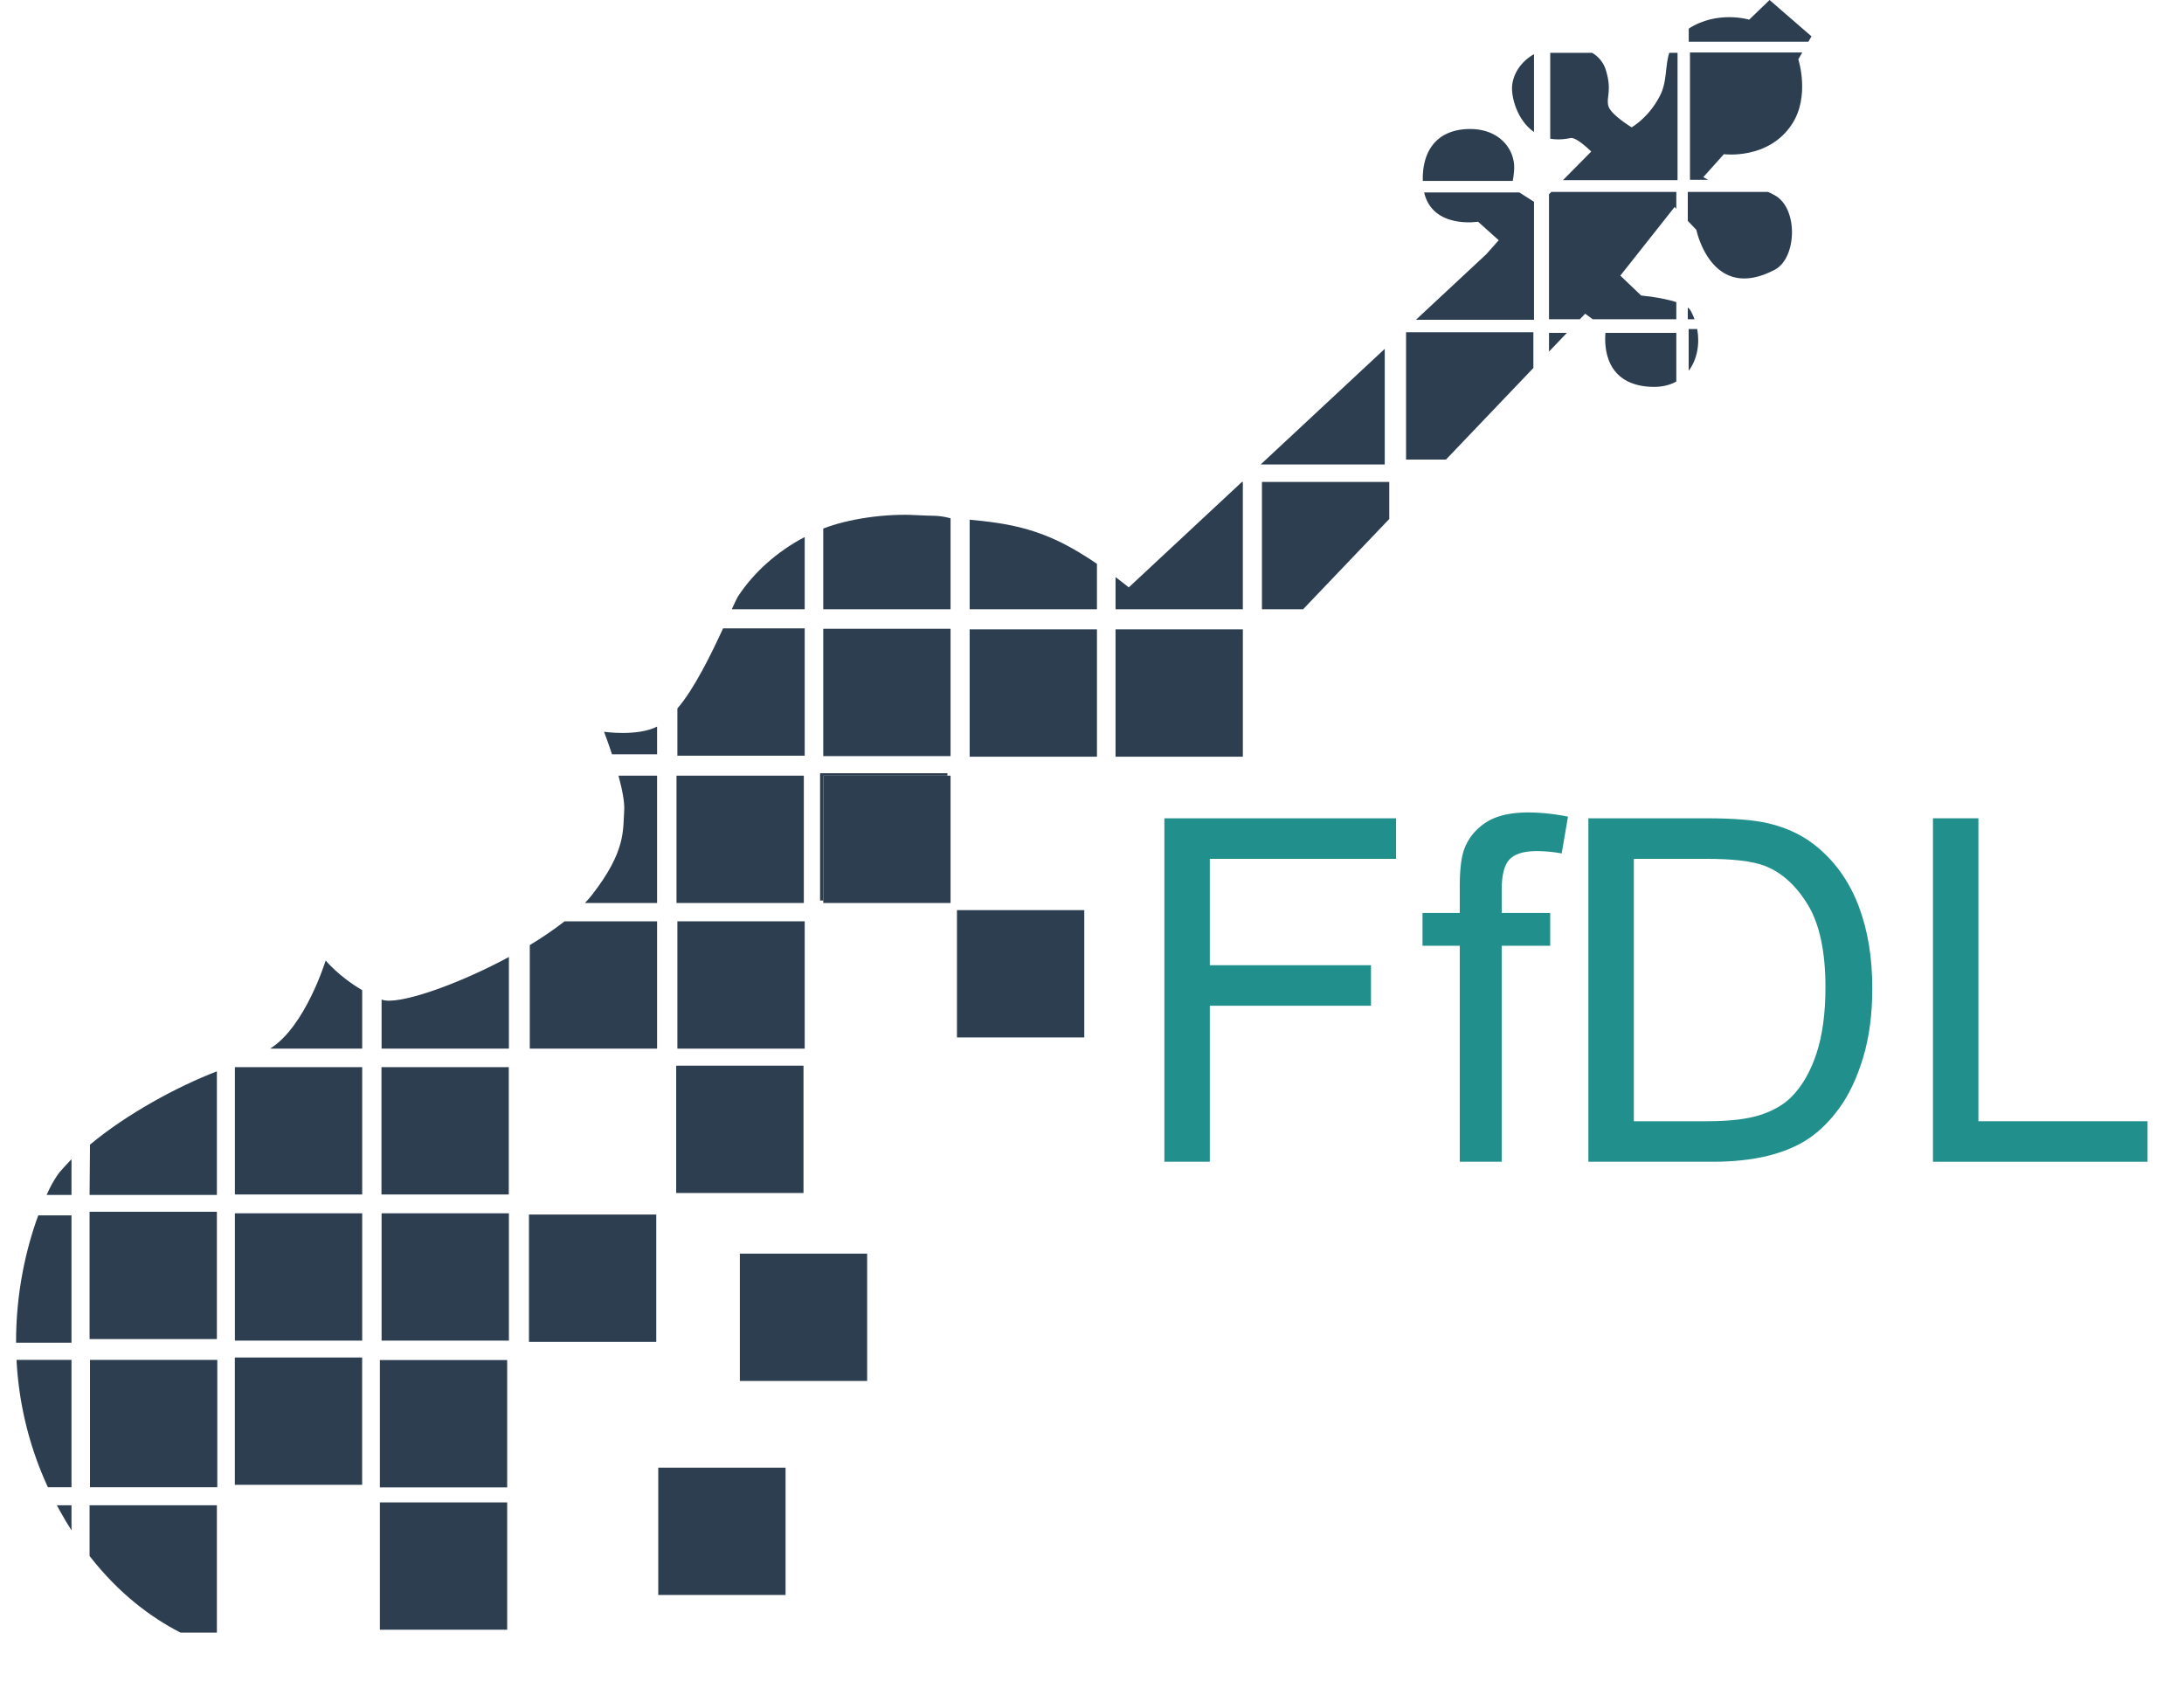 <svg id="Layer_1" data-name="Layer 1" xmlns="http://www.w3.org/2000/svg" viewBox="0 0 4559.866 3510.131"><defs><style>.cls-1{fill:#2c3e50;}.cls-2{fill:#21908d;}</style></defs><title>ffdl</title><rect class="cls-1" x="1544.69" y="2617.103" width="265.793" height="265.793"/><polygon class="cls-1" points="1977.988 1619.303 1977.988 1614.184 1712.196 1614.184 1712.196 1879.977 1718.817 1879.977 1718.817 1619.303 1977.988 1619.303"/><rect class="cls-1" x="1411.794" y="2224.724" width="265.793" height="265.792"/><rect class="cls-1" x="1374.344" y="3063.901" width="265.792" height="265.792"/><rect class="cls-1" x="1104.398" y="2535.462" width="265.793" height="265.792"/><rect class="cls-1" x="793.117" y="2839.264" width="265.793" height="265.792"/><path class="cls-1" d="M3525.689,774.102c17.769-23.486,23.532-56.08,17.798-87.167h-17.798Z"/><rect class="cls-1" x="1414.307" y="1923.351" width="265.792" height="265.793"/><rect class="cls-1" x="1412.461" y="1619.303" width="265.793" height="265.793"/><polygon class="cls-1" points="1984.61 1885.096 1984.61 1619.303 1977.988 1619.303 1718.817 1619.303 1718.817 1879.977 1718.817 1885.096 1984.61 1885.096"/><path class="cls-1" d="M1106.106,2189.144h265.793v-265.793h-193.228a729.351,729.351,0,0,1-72.565,49.592Z"/><path class="cls-1" d="M796.724,2189.144h265.793v-191.312c-111.229,60.034-233.591,101.312-265.04,89.074-.252-.098-.501-.2-.753-.299Z"/><path class="cls-1" d="M1236.865,1867.071c-4.638,5.988-9.853,12.003-15.565,18.024h150.598v-265.793h-80.6c7.519,27.596,13.162,55.206,11.946,72.843C1300.402,1733.348,1307.019,1776.509,1236.865,1867.071Z"/><rect class="cls-1" x="1718.817" y="1312.676" width="265.793" height="265.792"/><path class="cls-1" d="M1414.307,1577.608h265.792V1311.816H1509.681c-25,54.259-60.68,127.194-95.374,167.128Z"/><path class="cls-1" d="M1913.68,1075.474c-62.933-3.934-142.718,7.41-194.863,27.947v168.42h265.793V1081.919C1956.628,1074.7,1947.332,1077.577,1913.68,1075.474Z"/><rect class="cls-1" x="2024.494" y="1313.891" width="265.793" height="265.793"/><path class="cls-1" d="M2290.286,1177.058c-17.273-11.718-36.529-23.931-56.006-34.672-68.901-37.999-129.679-50.389-209.787-57.426v186.882h265.793Z"/><path class="cls-1" d="M2329.075,1204.747v67.094h265.793v-265.793h-1.855l-236.299,220.188S2346.061,1217.467,2329.075,1204.747Z"/><polygon class="cls-1" points="2900.553 1006.048 2634.76 1006.048 2634.76 1271.841 2720.74 1271.841 2900.553 1083.453 2900.553 1006.048"/><polygon class="cls-1" points="2891.145 728.243 2632.077 969.647 2891.145 969.647 2891.145 728.243"/><polygon class="cls-1" points="3201.46 693.604 2935.667 693.604 2935.667 959.397 3018.963 959.397 3201.46 768.198 3201.46 693.604"/><path class="cls-1" d="M2956.323,667.508h246.439V421.273l-30.72-19.557H2973.393c17.505,76.666,112.633,61.176,112.633,61.176l43.083,38.651-25.98,29.168Z"/><path class="cls-1" d="M3426.561,617.003l-43.54-41.625L3496.317,432.141s3.049,3.202,3.564,3.742v-35.254H3238.912l-4.824,4.875v260.918h64.515l10.994-11.519,15.585,11.519h174.698V630.666C3469.052,620.75,3426.561,617.003,3426.561,617.003Z"/><path class="cls-1" d="M3236.651,289.516c12.347,2.17,26.343,2.003,42.16-1.326,12.674-2.667,43.46,28.2,43.46,28.2l-59.101,59.725h239.273V110.322h-17.317c-8.758,28.62-4.572,59.771-18.625,88.002-23.554,47.317-59.885,67.438-59.885,67.438s-44.781-26.99-48.817-45.38c-4.037-18.389,7.688-32.097-4.721-73.099a62.748,62.748,0,0,0-28.933-36.961h-87.495Z"/><path class="cls-1" d="M3528.415,109.539V375.331h37.875l-10.089-5.503,43.018-47.958s93.171,12.36,142.301-62.91c38.047-58.291,13.075-135.087,13.075-135.087l8.214-14.334Z"/><path class="cls-1" d="M3525.852,87.025h249.858l6.4-11.168L3694.583,0l-42.555,41.08S3585.868,20.943,3525.852,59.716Z"/><path class="cls-1" d="M3529.622,648.267a21.732,21.732,0,0,0-5.771-6.312v24.468h14.065A122.615,122.615,0,0,0,3529.622,648.267Z"/><path class="cls-1" d="M3541.789,479.886s31.257,153.001,163.677,83.184c45.679-24.083,49.281-125.511,1.949-154.22a118.126,118.126,0,0,0-16.405-8.221H3523.851v60.422C3532.421,470.049,3541.789,479.886,3541.789,479.886Z"/><path class="cls-1" d="M3157.105,178.575c-2.244,22.935,9.789,72.012,45.657,97.033V113.017C3175.339,128.567,3159.519,153.9,3157.105,178.575Z"/><path class="cls-1" d="M3161.195,355.105c3.237-42.414-30.66-88.862-98.638-85.625-65.713,3.129-93.586,48.973-91.951,108.168h187.705A174.334,174.334,0,0,0,3161.195,355.105Z"/><polygon class="cls-1" points="3234.089 694.983 3234.089 734.013 3271.342 694.983 3234.089 694.983"/><path class="cls-1" d="M3499.881,694.983H3351.957c-2.405,26.415-2.024,109.25,96.749,112.65,20.299.698,37.333-3.479,51.175-11.104Z"/><path class="cls-1" d="M1680.1,1271.841V1121.118c-58.827,30.772-106.742,74.58-138.936,123.511-2.457,3.734-7.045,13.51-13.285,27.212Z"/><path class="cls-1" d="M1371.898,1516.802c-41.192,21.053-110.755,10.854-110.755,10.854s7.748,20.093,16.608,46.974h94.147Z"/><rect class="cls-1" x="796.465" y="2227.8" width="265.792" height="265.792"/><rect class="cls-1" x="796.724" y="2532.891" width="265.793" height="265.793"/><path class="cls-1" d="M679.937,2005.114s-42.377,138.371-116.015,184.029H756.195V2067.003C707.332,2038.702,679.937,2005.114,679.937,2005.114Z"/><rect class="cls-1" x="490.402" y="2227.8" width="265.792" height="265.792"/><rect class="cls-1" x="490.402" y="2532.891" width="265.792" height="265.793"/><polygon class="cls-1" points="490.308 2833.941 490.308 3094.057 490.308 3099.733 756.101 3099.733 756.101 2833.941 753.359 2833.941 490.308 2833.941"/><path class="cls-1" d="M187.027,2494.592H452.82V2236.562c-83.32,31.971-188.964,89.412-264.928,153.031Z"/><rect class="cls-1" x="187.027" y="2529.687" width="265.792" height="265.792"/><rect class="cls-1" x="187.892" y="2838.941" width="265.793" height="265.793"/><path class="cls-1" d="M452.82,3142.431H187.027v105.92c62.054,79.686,129.715,129.158,189.807,159.872h75.985Z"/><path class="cls-1" d="M149.269,3194.779v-52.348H118.726q2.706,5.086,5.501,10.172Q136.447,3174.746,149.269,3194.779Z"/><path class="cls-1" d="M149.269,3104.733V2838.941H34.527a719.914,719.914,0,0,0,65.486,265.793Z"/><path class="cls-1" d="M149.269,2537.226H79.873C54.608,2605.896,33.164,2698.407,33.542,2803.019H149.269Z"/><path class="cls-1" d="M149.269,2419.909c-9.267,10.507-23.481,23.966-30.85,35.511-8.4,13.16-11.832,18.785-21.102,39.172h51.952Z"/><rect class="cls-1" x="1997.988" y="1899.977" width="265.793" height="265.793"/><rect class="cls-1" x="793.117" y="3136.431" width="265.792" height="265.792"/><rect class="cls-1" x="2329.075" y="1313.891" width="265.793" height="265.793"/><path class="cls-2" d="M2431.034,2425.301V1708.289h483.713V1792.903H2525.917v222.048h336.497v84.614H2525.917v325.736Z"/><path class="cls-2" d="M3047.78,2425.301V1974.356H2970.014V1905.884h77.766v-55.269q0-52.329,9.294-77.766,12.712-34.229,44.751-55.512,32.028-21.275,89.75-21.275a431.075,431.075,0,0,1,82.167,8.802l-13.205,76.789a295.916,295.916,0,0,0-51.844-4.891q-40.108 0-56.736,17.117-16.633,17.126-16.629,64.072V1905.884H3236.571v68.472H3135.328v450.945Z"/><path class="cls-2" d="M3316.294,2425.301V1708.289h246.992q83.635 0,127.653,10.271,61.628,14.193,105.156,51.356,56.73,47.939,84.857,122.517,28.121,74.592,28.124,170.45,0,81.687-19.075,144.772-19.075,63.093-48.91,104.421-29.838,41.337-65.293,65.051-35.468,23.728-85.593,35.947-50.139,12.232-115.182,12.228Zm94.883-84.614h153.088q70.911,0,111.269-13.205,40.35-13.206,64.316-37.171,33.748-33.748,52.578-90.727,18.823-56.972,18.83-138.169,0-112.489-36.927-172.896-36.934-60.399-89.749-80.945-38.149-14.671-122.762-14.672h-150.642Z"/><path class="cls-2" d="M4035.751,2425.301V1708.289h94.883V2340.687h353.126v84.614Z"/></svg>